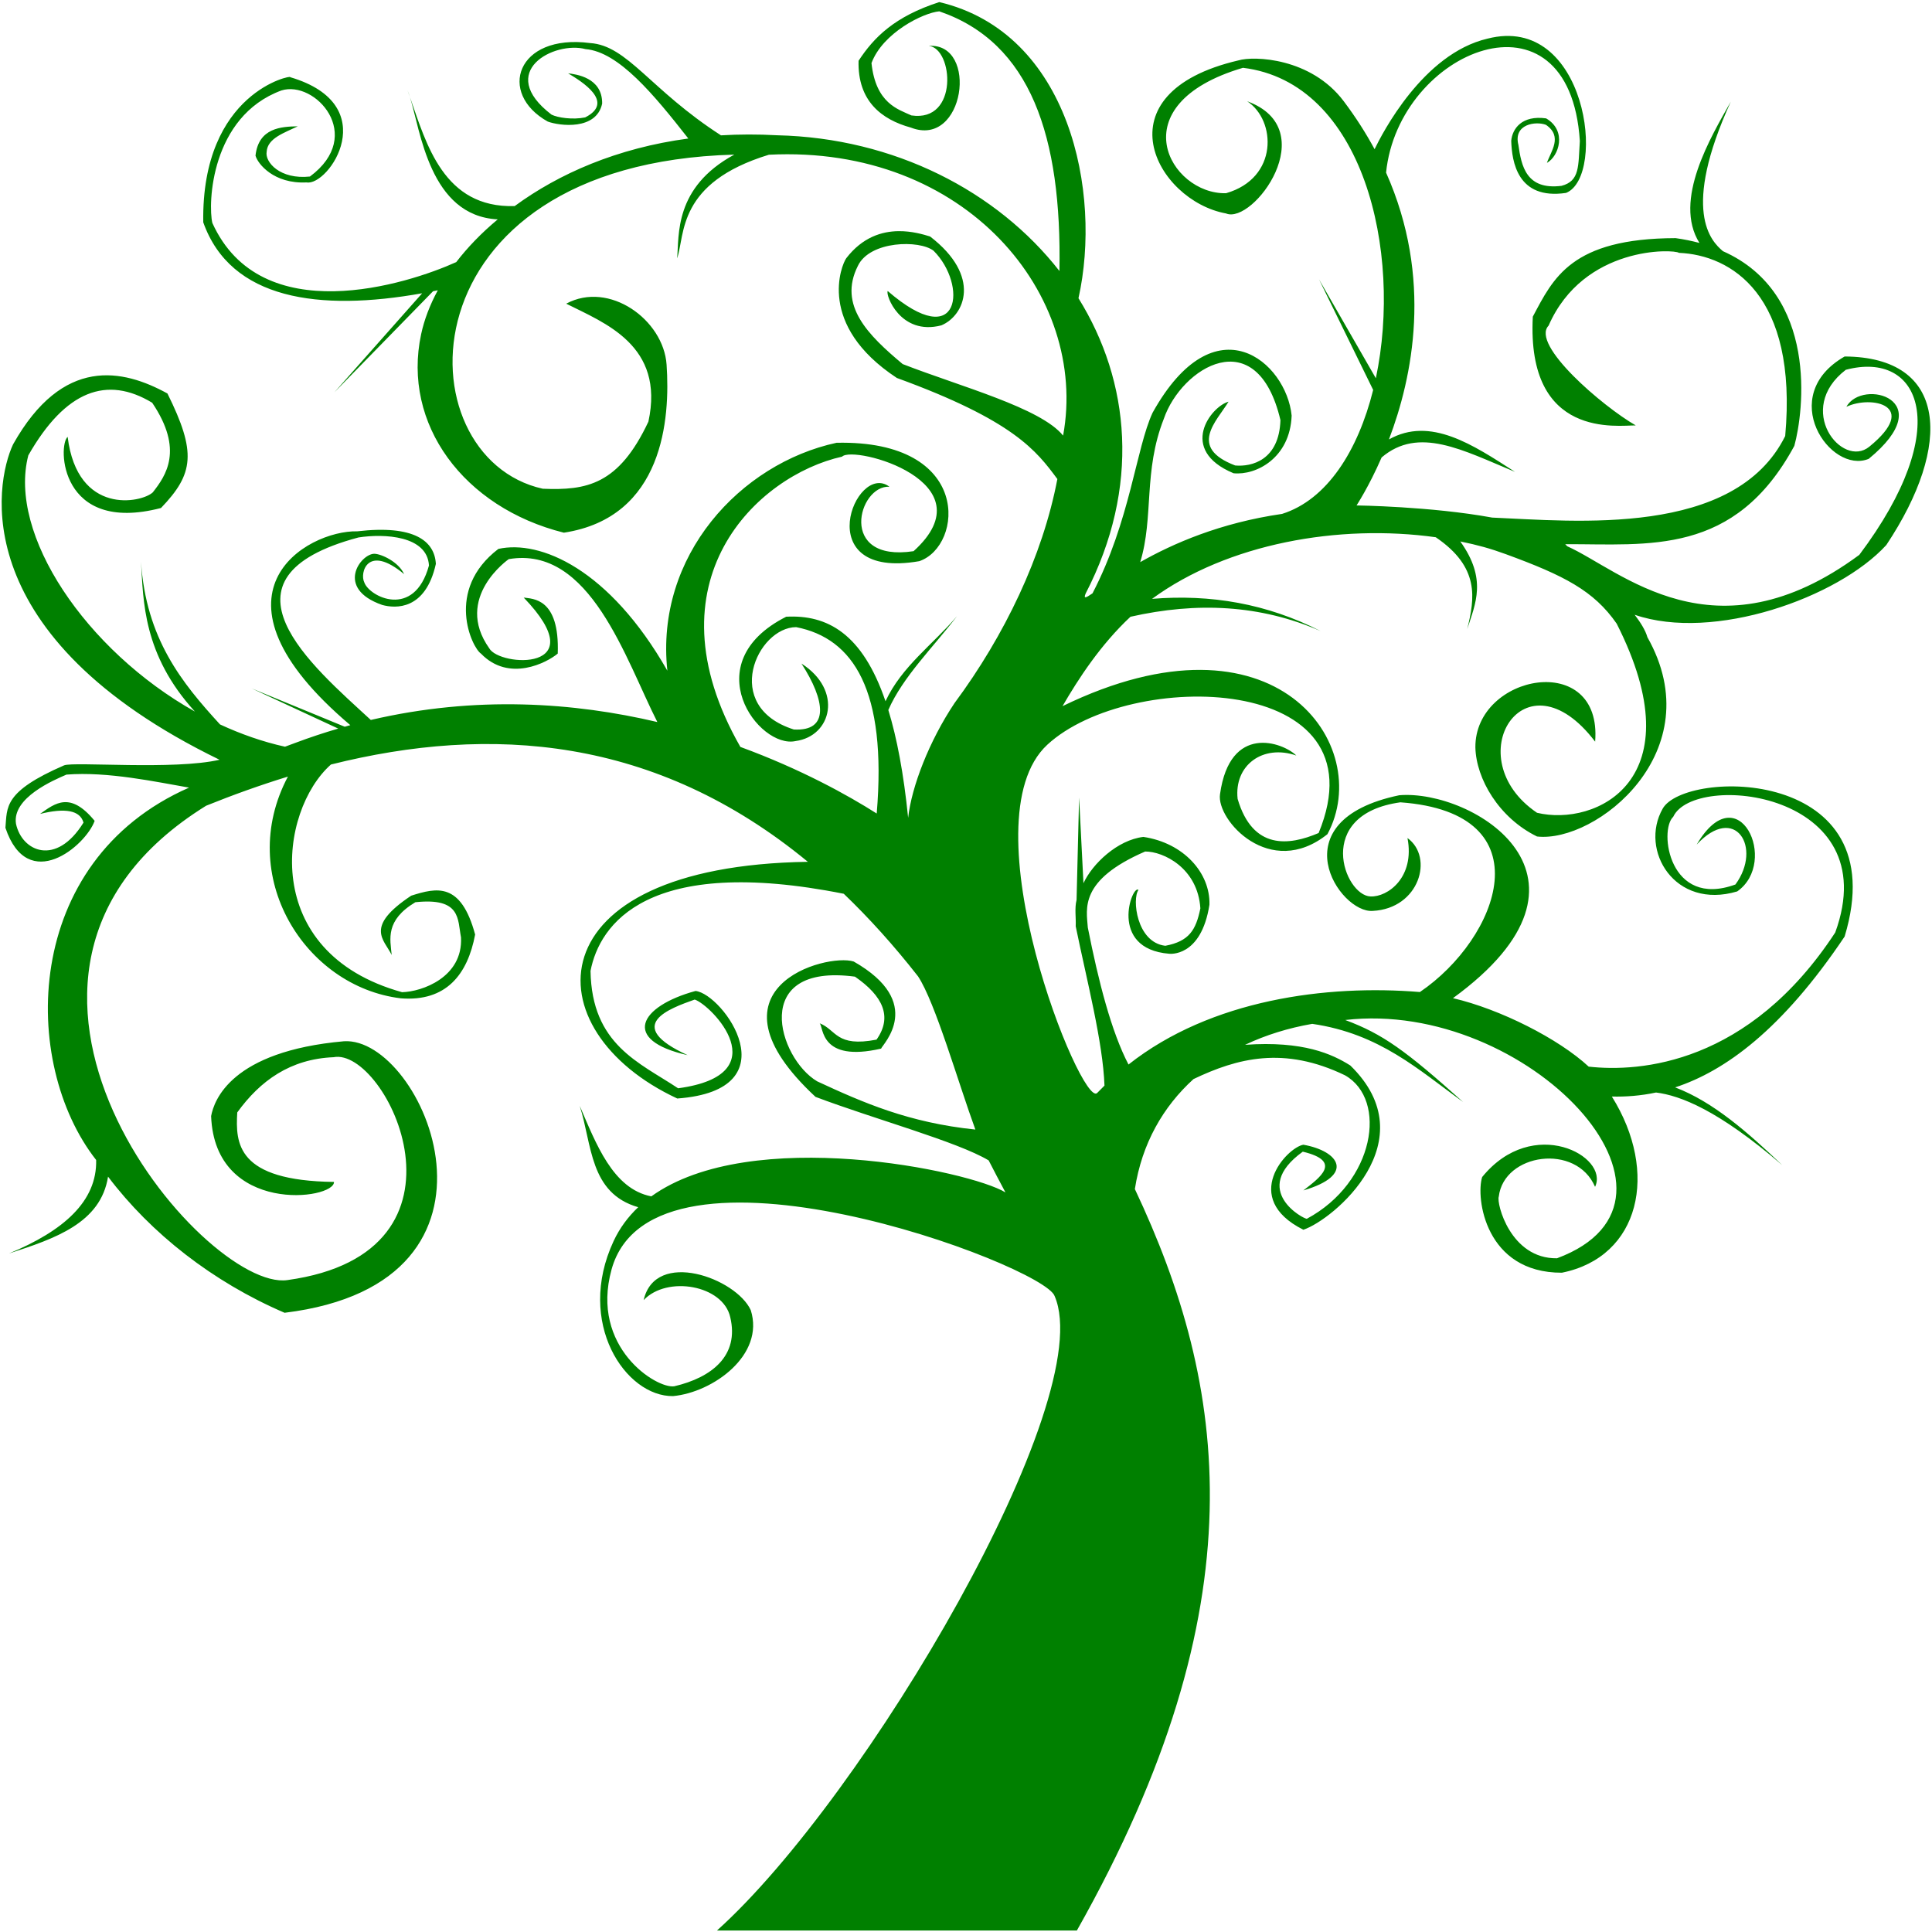 <?xml version="1.0" encoding="UTF-8" standalone="no"?>
<!-- Created with Inkscape (http://www.inkscape.org/) -->

<svg
   xmlns:dc="http://purl.org/dc/elements/1.1/"
   xmlns:cc="http://creativecommons.org/ns#"
   xmlns:rdf="http://www.w3.org/1999/02/22-rdf-syntax-ns#"
   xmlns:svg="http://www.w3.org/2000/svg"
   xmlns="http://www.w3.org/2000/svg"
   xmlns:sodipodi="http://sodipodi.sourceforge.net/DTD/sodipodi-0.dtd"
   xmlns:inkscape="http://www.inkscape.org/namespaces/inkscape"
   width="225.778mm"
   height="225.792mm"
   viewBox="0 0 800 800.051"
   id="svg4211"
   version="1.1"
   inkscape:version="0.91 r13725"
   sodipodi:docname="Tree4.svg">
  <defs
     id="defs4213" />
  <sodipodi:namedview
     id="base"
     pagecolor="#ffffff"
     bordercolor="#666666"
     borderopacity="1.0"
     inkscape:pageopacity="0.0"
     inkscape:pageshadow="2"
     inkscape:zoom="0.7"
     inkscape:cx="-214.43032"
     inkscape:cy="293.4874"
     inkscape:document-units="px"
     inkscape:current-layer="layer1"
     showgrid="false"
     fit-margin-top="0"
     fit-margin-left="0"
     fit-margin-right="0"
     fit-margin-bottom="0"
     inkscape:window-width="1920"
     inkscape:window-height="1053"
     inkscape:window-x="1911"
     inkscape:window-y="-9"
     inkscape:window-maximized="1" />
  <g
     inkscape:label="Calque 1"
     inkscape:groupmode="layer"
     id="layer1"
     transform="translate(-71.964,152.388)">
    <path
       inkscape:connector-curvature="0"
       style="display:inline;fill:#008000;fill-opacity:1;fill-rule:evenodd;stroke:none;stroke-width:1.365px;stroke-linecap:butt;stroke-linejoin:miter;stroke-opacity:1"
       d="m 460.903,-151.525 c -18.46,5.964 -27.037,14.548 -33.424,24.304 -0.447,16.664 9.525,24.343 21.636,27.659 22.342,8.724 28.168,-35.21 7.442,-33.823 10.12,0.977 12.478,31.738 -7.2,28.794 -5.511,-2.544 -14.749,-4.972 -16.531,-21.671 4.678,-12.528 21.363,-20.829 28.077,-21.431 37.792,12.926 50.795,51.804 49.748,107.521 -25.801,-33.05 -68.386,-55.092 -116.859,-56.201 -8.058,-0.447 -15.824,-0.42 -23.291,0.029 -29.335,-18.902 -38.674,-37.191 -54.182,-38.213 -30.47,-3.983 -38.48,20.832 -17.532,32.511 4.92,1.812 20.144,3.724 22.517,-7.45 0.137,-10.837 -10.933,-12.149 -14.095,-12.53 5.507,3.301 19.597,11.893 7.069,18.25 -5.208,1.068 -11.408,0.121 -13.944,-1.148 -23.29,-17.809 1.154,-30.59 14.103,-27.124 13.715,1.134 28.298,18.837 42.545,37.017 -29.48,3.945 -53.657,14.582 -71.9,27.976 -29.403,0.896 -36.553,-25.718 -43.35,-45.062 4.333,13.598 8.066,49.127 36.335,50.571 -6.809,5.671 -12.523,11.633 -17.181,17.689 -20.178,9.128 -80.785,28.454 -100.997,-16.221 -1.847,-7.841 -0.672,-44.037 28.568,-54.841 13.863,-4.435 34.969,18.489 11.847,35.628 -12.383,1.344 -18.718,-6 -17.922,-10.255 0.341,-5.645 7.39,-7.853 12.883,-10.538 -6.849,0.11 -16.242,0.628 -17.503,12.144 0.915,3.388 7.615,11.78 21.147,11.086 9.162,1.676 32.154,-32.114 -6.806,-43.583 1.321,-1.091 -36.813,5.918 -35.975,60.106 11.371,32.046 47.974,37.017 90.646,29.381 l -36.338,41.001 40.855,-41.85 c 0.655,-0.129 1.306,-0.252 1.963,-0.386 -3.348,6.156 -5.645,12.283 -6.908,18.179 -7.973,37.238 17.621,71.815 59.102,82.193 41.335,-6.338 44.06,-47.348 42.534,-69.581 -1.279,-18.629 -23.775,-34.828 -41.562,-25.248 15.838,7.992 40.905,17.195 34.034,48.851 -12.319,26.203 -25.603,28.519 -43.756,27.778 -58.469,-12.943 -59.585,-134.579 79.326,-138.352 -25.096,13.601 -22.782,33.505 -23.677,42.964 3.351,-9.946 -0.036,-31.288 37.998,-42.917 81.71,-4.155 132.469,58.376 121.83,116.304 -9.269,-11.501 -42.359,-20.253 -66.426,-29.619 -14.268,-11.954 -26.819,-24.247 -18.564,-40.639 4.957,-10.48 25.571,-10.844 31.367,-6.273 14.013,13.957 11.398,42.944 -18.991,16.671 -1.073,1.396 5.19,18.652 22.203,14.205 9.672,-4.048 16.754,-20.354 -4.67,-36.794 -2.897,-0.902 -7.614,-2.263 -13.004,-2.212 -6.931,0.066 -14.973,2.469 -21.695,11.199 -1.987,2.723 -12.417,27.642 20.949,49.6 48.402,17.631 57.78,30.129 66.453,41.848 -6.084,31.945 -21.836,64.808 -42.598,92.8 -10.464,15.668 -17.761,34.523 -19.192,47.478 -1.868,-18.467 -4.659,-33.101 -8.202,-44.639 5.977,-13.723 18.6,-25.99 28.445,-38.866 -9.924,11.702 -22.896,20.775 -29.618,35.236 -9.601,-28.162 -24.192,-35.893 -41.119,-34.998 -37.922,19.197 -11.365,54.83 3.889,51.486 14.995,-2.036 19.684,-21.092 2.431,-32.088 9.879,15.275 11.689,28.152 -3.161,27.299 -30.172,-9.573 -15.141,-42.33 0.972,-42.385 23.737,4.644 37.636,26.21 33.349,77.179 -11.931,-7.599 -31.463,-18.417 -56.449,-27.574 -39.354,-68.782 7.027,-112.397 42.112,-120.207 4.707,-4.861 61.373,10.434 29.602,39.149 C 418.682,80.617 427.378,48.388 440.25,49.163 426.192,38.448 406.467,88.014 452.626,79.981 470.867,73.778 474.796,29.708 418.348,30.96 378.582,39.544 343.176,77.719 348.306,125.334 324.206,83.103 295.618,71.084 278.332,74.901 c -22.377,17.082 -10.888,40.987 -7.219,43.348 11.638,12.049 27.372,3.711 31.799,0 0.832,-23.239 -10.497,-22.62 -14.095,-23.198 29.779,30.942 -10.063,28.676 -14.267,20.997 -14.885,-20.997 8.079,-36.913 8.079,-36.913 33.742,-5.767 48.44,41.702 61.527,67.456 -34.373,-8.098 -75.061,-11.045 -118.648,-0.86 -24.133,-22.268 -67.948,-58.789 -5.103,-75.571 10.708,-1.661 28.489,-0.74 29.183,11.615 -6.159,22.436 -24.822,12.871 -26.788,6.964 -1.931,-3.801 1.253,-16.109 16.501,-3.387 -2.281,-5.088 -9.417,-8.378 -12.344,-8.437 -5.63,0.025 -16.397,14.315 3.244,21.185 5.608,1.56 17.962,2.197 22.243,-16.991 -0.522,-9.466 -8.935,-16.252 -32.556,-13.488 -20.828,-0.498 -67.082,25.897 -2.868,80.264 -0.767,0.208 -1.538,0.438 -2.307,0.653 l -38.532,-15.861 c 0,0 32.127,14.895 35.836,16.626 -5.826,1.706 -11.694,3.642 -17.602,5.858 -1.724,0.646 -2.819,1.042 -4.442,1.648 -9.223,-2.038 -18.243,-5.21 -26.908,-9.226 -15.781,-17.226 -30.62,-35.458 -32.704,-67.35 0.958,16.141 0.748,38.436 22.316,62.03 C 107.503,116.886 75.172,68.877 83.689,36.17 99.115,9.149 116.312,3.094 134.979,14.379 c 13.21,19.544 5.655,30.224 0.244,37.117 -4.634,4.336 -31.215,9.744 -35.248,-22.989 -4.086,3.383 -3.464,40.422 38.65,29.455 13.657,-14.204 14.743,-23.058 2.675,-47.414 C 122.94,0.461 97.994,-5.128 77.37,31.622 69.839,47.695 57.828,111.164 162.878,162.211 c -18.791,4.351 -60.305,0.708 -64.361,2.312 -25.228,10.944 -23.55,17.352 -24.309,25.862 9.296,27.709 33.24,7.475 36.948,-2.873 -10.094,-12.3 -16.297,-7.355 -22.606,-2.873 10.492,-2.599 16.572,-1.471 17.989,3.593 -11.343,18.326 -25.509,11.98 -27.956,0.479 -1.669,-10.768 15.672,-18.091 20.906,-20.354 17.11,-1.345 37.145,3.035 50.768,5.387 -69.426,30.511 -69.829,114.287 -38.479,154.192 0.423,17.124 -13.531,29.38 -36.102,38.718 19.135,-6.196 38.009,-12.605 41.03,-31.818 17.773,23.508 43.375,43.609 73.103,56.37 102.168,-12.507 57.283,-114.522 24.58,-112.434 -46.683,4.15 -53.792,24.434 -55.004,30.987 1.533,41.048 51.156,34.687 50.879,27.262 -40.297,-0.503 -40.818,-15.971 -40.05,-28.786 9.491,-13.125 21.959,-22.123 39.878,-22.859 21.787,-4.282 63.731,80.867 -19.079,92.284 -34.558,5.112 -146.793,-126.299 -33.69,-196.42 11.175,-4.51 22.478,-8.557 33.864,-12.059 -21.877,41.214 7.072,87.045 46.751,91.813 18.799,1.471 27.664,-9.903 30.768,-26.415 -5.899,-21.864 -15.949,-19.429 -26.471,-16.086 -19.478,12.954 -11.275,18.042 -8.079,24.553 -0.64,-6.648 -2.722,-14.331 9.798,-21.843 19.01,-2.031 17.45,7.083 18.908,14.562 0.839,16.502 -16.162,22.511 -24.408,22.69 -59.24,-16.448 -51.011,-75.177 -29.452,-94.276 66.055,-16.545 134.321,-11.765 197.482,40.287 -114.473,1.742 -114.274,69.998 -54.069,98.014 47.789,-3.508 18.866,-43.364 7.563,-44.533 -23.303,6.345 -30.946,20.364 -3.266,26.584 -27.046,-12.41 -7.411,-19.351 2.922,-23.029 6.949,2.313 34.946,31.095 -6.875,36.744 -16.018,-10.679 -35.758,-17.967 -36.268,-48.597 3.71,-19.228 23.47,-48.16 104.864,-31.947 10.425,9.986 20.692,21.34 30.765,34.21 7.118,10.766 16.672,44.142 23.723,63.424 -27.609,-2.846 -46.577,-11.186 -65.502,-19.967 -16.165,-9.565 -28.038,-49.14 15.642,-43.348 11.665,8.05 15.597,16.672 8.938,26.076 -16.805,3.256 -16.512,-4.015 -23.549,-6.773 1.645,1.494 -0.009,16.35 25.439,10.498 0.529,-1.666 18.576,-19.038 -11.345,-36.067 -11.387,-3.607 -64.268,10.998 -15.814,56.048 24.124,9.124 58.749,18.545 71.704,26.312 2.265,4.43 4.59,8.842 6.951,13.25 -14.678,-8.979 -105.396,-28.091 -146.646,1.638 -16,-3.115 -22.932,-21.987 -29.64,-37.474 5.145,15.952 3.975,36.147 24.217,41.959 -4.195,3.968 -7.665,8.612 -10.195,14.044 -15.8,33.913 5.035,64.452 24.62,64.178 16.519,-1.542 38.068,-16.998 32.18,-35.593 -6.081,-13.247 -39.506,-25.435 -44.352,-4.156 9.691,-10.276 32.941,-6.241 35.863,7.101 3.769,15.825 -7.543,24.916 -23.167,28.574 -7.284,1.15 -34.901,-16.071 -25.987,-48.348 17.23,-62.39 179.146,-1.778 183.468,10.996 18.459,42.609 -78.036,207.18 -139.806,262.702 l 149.026,0 c 76.201,-135.042 62.381,-225.716 24.005,-307.01 2.911,-18.826 11.681,-34.097 24.279,-45.541 18.098,-8.638 37.404,-13.796 62.755,-1.55 17.728,10.109 12.29,44.292 -15.8,59.386 -0.981,0.351 -23.863,-11.772 -1.703,-27.778 16.687,3.982 6.963,10.803 0.244,16.044 21.535,-6.289 14.907,-16.289 0,-18.917 -6.794,1.128 -26.273,22.028 0,35.202 12.351,-4.097 51.473,-36.828 19.447,-68.009 -7.495,-4.73 -19.491,-10.285 -43.595,-8.562 8.554,-4.065 17.934,-6.965 27.813,-8.683 27.998,4.057 44.177,19.174 62.451,32.331 -23.818,-21.352 -33.266,-28.138 -48.784,-33.924 75.486,-8.779 153.169,74.299 87.7,98.663 -19.316,0.28 -25.128,-22.8 -24.123,-25.516 2.13,-17.98 32.085,-22.264 39.878,-4.064 5.983,-12.691 -25.753,-29.879 -46.753,-4.064 -2.729,8.604 1.29,39.721 33.002,39.623 32.39,-6.517 40.34,-41.561 20.699,-72.954 5.74,0.14 11.848,-0.291 18.29,-1.662 9.979,1.234 25.724,7.212 52.283,30.082 -14.224,-13.53 -28.611,-26.254 -44.374,-32.207 20.616,-6.736 44.298,-23.861 70.189,-62.466 21.395,-70.674 -66.28,-69.254 -75.356,-52.92 -9.718,17.154 4.978,41.951 30.87,34.244 17.488,-12.18 0.456,-48.691 -16.772,-19.399 15.86,-17.109 27.304,1.176 16.045,16.523 -27.475,10.049 -31.789,-22.436 -25.767,-28.016 8.688,-18.816 88.375,-10.498 67.092,47.893 -35.77,54.649 -80.956,57.926 -102.093,55.547 -12.437,-11.548 -36.62,-23.789 -56.194,-28.352 68.681,-50.039 8.099,-86.527 -22.243,-84.024 -50.419,10.507 -24.809,49.034 -10.939,47.893 19.266,-1.005 25.358,-22.203 14.342,-30.172 3.144,16.31 -8.214,24.519 -15.314,24.185 -10.836,-0.348 -23.615,-33.972 12.368,-38.975 60.577,4.359 40.747,56.403 8.087,78.558 -38.58,-3.165 -86.481,3.045 -120.659,30.016 -7.091,-13.555 -12.421,-34.354 -16.848,-56.709 -0.546,-7.751 -3.712,-19.603 23.742,-31.495 7.514,-0.038 21.783,6.789 22.861,23.537 -1.838,9.026 -4.679,13.638 -14.511,15.499 -11.977,-1.4 -13.813,-19.523 -11.122,-23.119 -2.502,-2.545 -12.695,24.356 12.72,26.415 0,0 13.245,1.698 16.673,-20.319 0.376,-13.127 -10.653,-25.562 -27.352,-28.063 -10.756,1.27 -21.133,11.156 -24.814,19.182 l -1.807,-35.482 -1.047,42.393 c -0.884,3.579 -0.186,7.23 -0.357,10.916 4.69,22.807 11.258,47.93 11.917,65.972 -1.022,0.998 -2.033,2.01 -3.024,3.048 -6.364,6.666 -54.722,-112.732 -20.645,-144.199 34.076,-31.466 139.824,-30.125 112.344,36.559 -12.187,5.206 -27.269,7.198 -33.545,-14.128 -1.525,-13.953 10.465,-22.741 24.309,-17.959 -5.588,-5.471 -27.528,-13.429 -31.603,16.044 -1.58,10.57 20.656,35.536 44.486,16.523 19.67,-36.616 -21.303,-96.031 -109.701,-53.008 6.571,-11.324 15.756,-25.456 28.136,-37.019 27.416,-6.208 53.785,-5.018 78.77,5.942 -22.322,-11.419 -45.674,-15.34 -69.834,-13.358 31.318,-22.942 77.395,-31.093 117.474,-25.51 18.299,12.429 16.172,25.216 13.037,38.022 3.423,-10.596 8.288,-20.7 -2.866,-36.278 7.178,1.464 12.397,2.899 18.913,5.286 24.079,8.82 36.376,15.106 45.84,28.749 32.939,64.931 -8.746,84.139 -32.986,78.314 -33.295,-22.501 -5.201,-67.959 24.064,-29.452 3.056,-37.949 -49.833,-28.077 -49.589,2.394 0.312,12.978 9.723,29.146 25.525,36.876 24.352,2.802 72.466,-35.16 45.703,-82.529 -0.801,-2.881 -2.852,-6.105 -5.264,-9.281 32.588,11.215 84.201,-6.999 104.196,-28.881 27.671,-41.552 25.304,-77.834 -17.259,-78.065 -28.443,16.283 -5.996,48.94 9.967,42.385 30.015,-24.587 -2.723,-33.495 -9.239,-21.552 10.186,-4.865 30.606,-0.697 9.481,16.525 -11.284,9.199 -31.027,-15.5 -9.722,-31.85 30.7,-8.147 45.279,23.837 5.589,76.629 -60.142,44.438 -98.841,6.29 -120.931,-3.551 -0.27,-0.293 -0.55,-0.584 -0.857,-0.868 34.502,-0.116 70.131,5.038 94.882,-40.71 3.865,-14.037 10.168,-62.984 -29.567,-80.621 -4.944,-4.167 -17.346,-16.706 3.239,-61.871 -8.124,14.422 -24.037,40.793 -12.961,58.468 -3.075,-0.825 -6.354,-1.501 -9.87,-1.995 -43.27,0.112 -50.647,16.588 -59.129,32.511 -2.666,50.92 35.388,44.949 42.628,45.041 -13.652,-7.818 -43.664,-33.482 -36.096,-41.316 14.573,-33.259 52.073,-31.69 53.972,-30.14 21.461,0.871 49.296,17.288 44.003,75.859 -20.89,42.066 -87.109,35.211 -121.331,33.762 -25.493,-4.659 -56.151,-5.03 -56.151,-5.03 -0.061,-0.009 4.929,-7.378 10.367,-19.87 15.322,-13.035 33.449,-3.074 55.235,5.966 -17.421,-11.234 -35.072,-23.075 -52.197,-13.427 9.789,-25.741 18.284,-66.774 -1.19,-110.481 5.105,-50.721 75.921,-79.847 80.239,-13.086 -0.686,10.442 0.023,16.557 -7.587,18.557 -14.631,1.841 -16.624,-8.251 -17.857,-16.954 -2.187,-8.673 7.258,-9.907 11.406,-8.308 7.1,4.862 1.988,11.039 0.403,15.758 4.958,-2.712 8.432,-13.302 -0.33,-18.428 -10.034,-1.391 -13.985,4.255 -14.449,9.284 0.276,8.466 2.471,24.583 22.708,21.576 16.944,-6.808 8.57,-74.464 -32.554,-63.874 -26.775,6.261 -43.668,39.453 -46.737,45.774 -3.563,-6.608 -7.795,-13.253 -12.798,-19.896 -13.546,-17.988 -37.144,-18.8 -43.579,-16.875 -58.167,13.58 -34.165,58.088 -5.13,63.382 11.218,4.701 40.473,-34.872 8.753,-46.457 12.056,7.9 12.982,31.848 -8.753,38.075 -23.138,0.587 -44.711,-36.671 7.01,-51.931 49.819,6.082 66.12,76.099 55.023,128.552 L 618.153,-36.686 640.563,9.075 c -6.275,25.145 -19.084,45.465 -37.724,51.333 -25.672,3.719 -45.206,12.293 -58.732,19.967 5.692,-18.651 1.213,-37.593 9.76,-59.32 7.286,-21.284 38.584,-40.706 48.3,0.508 -0.524,16.584 -11.88,19.417 -18.736,18.795 -19.652,-7.494 -7.65,-18.318 -2.75,-26.415 -7.241,1.941 -21.181,19.909 2.063,29.632 9.316,0.954 23.418,-6.287 24.064,-23.875 -2.167,-22.073 -31.638,-47.779 -57.582,-1.185 -6.842,14.749 -9.275,44.754 -24.878,74.787 -2.839,1.969 -3.784,2.345 -2.836,0.071 22.767,-44.064 18.419,-87.866 -2.97,-122.271 9.763,-43.724 -3.589,-109.822 -57.639,-122.628 z m -219.172,39.406 c -0.342,-1.072 -0.677,-2.044 -1.01,-2.812 0.341,0.9 0.675,1.858 1.01,2.812 z"
       id="path4172" />
  </g>
</svg>
